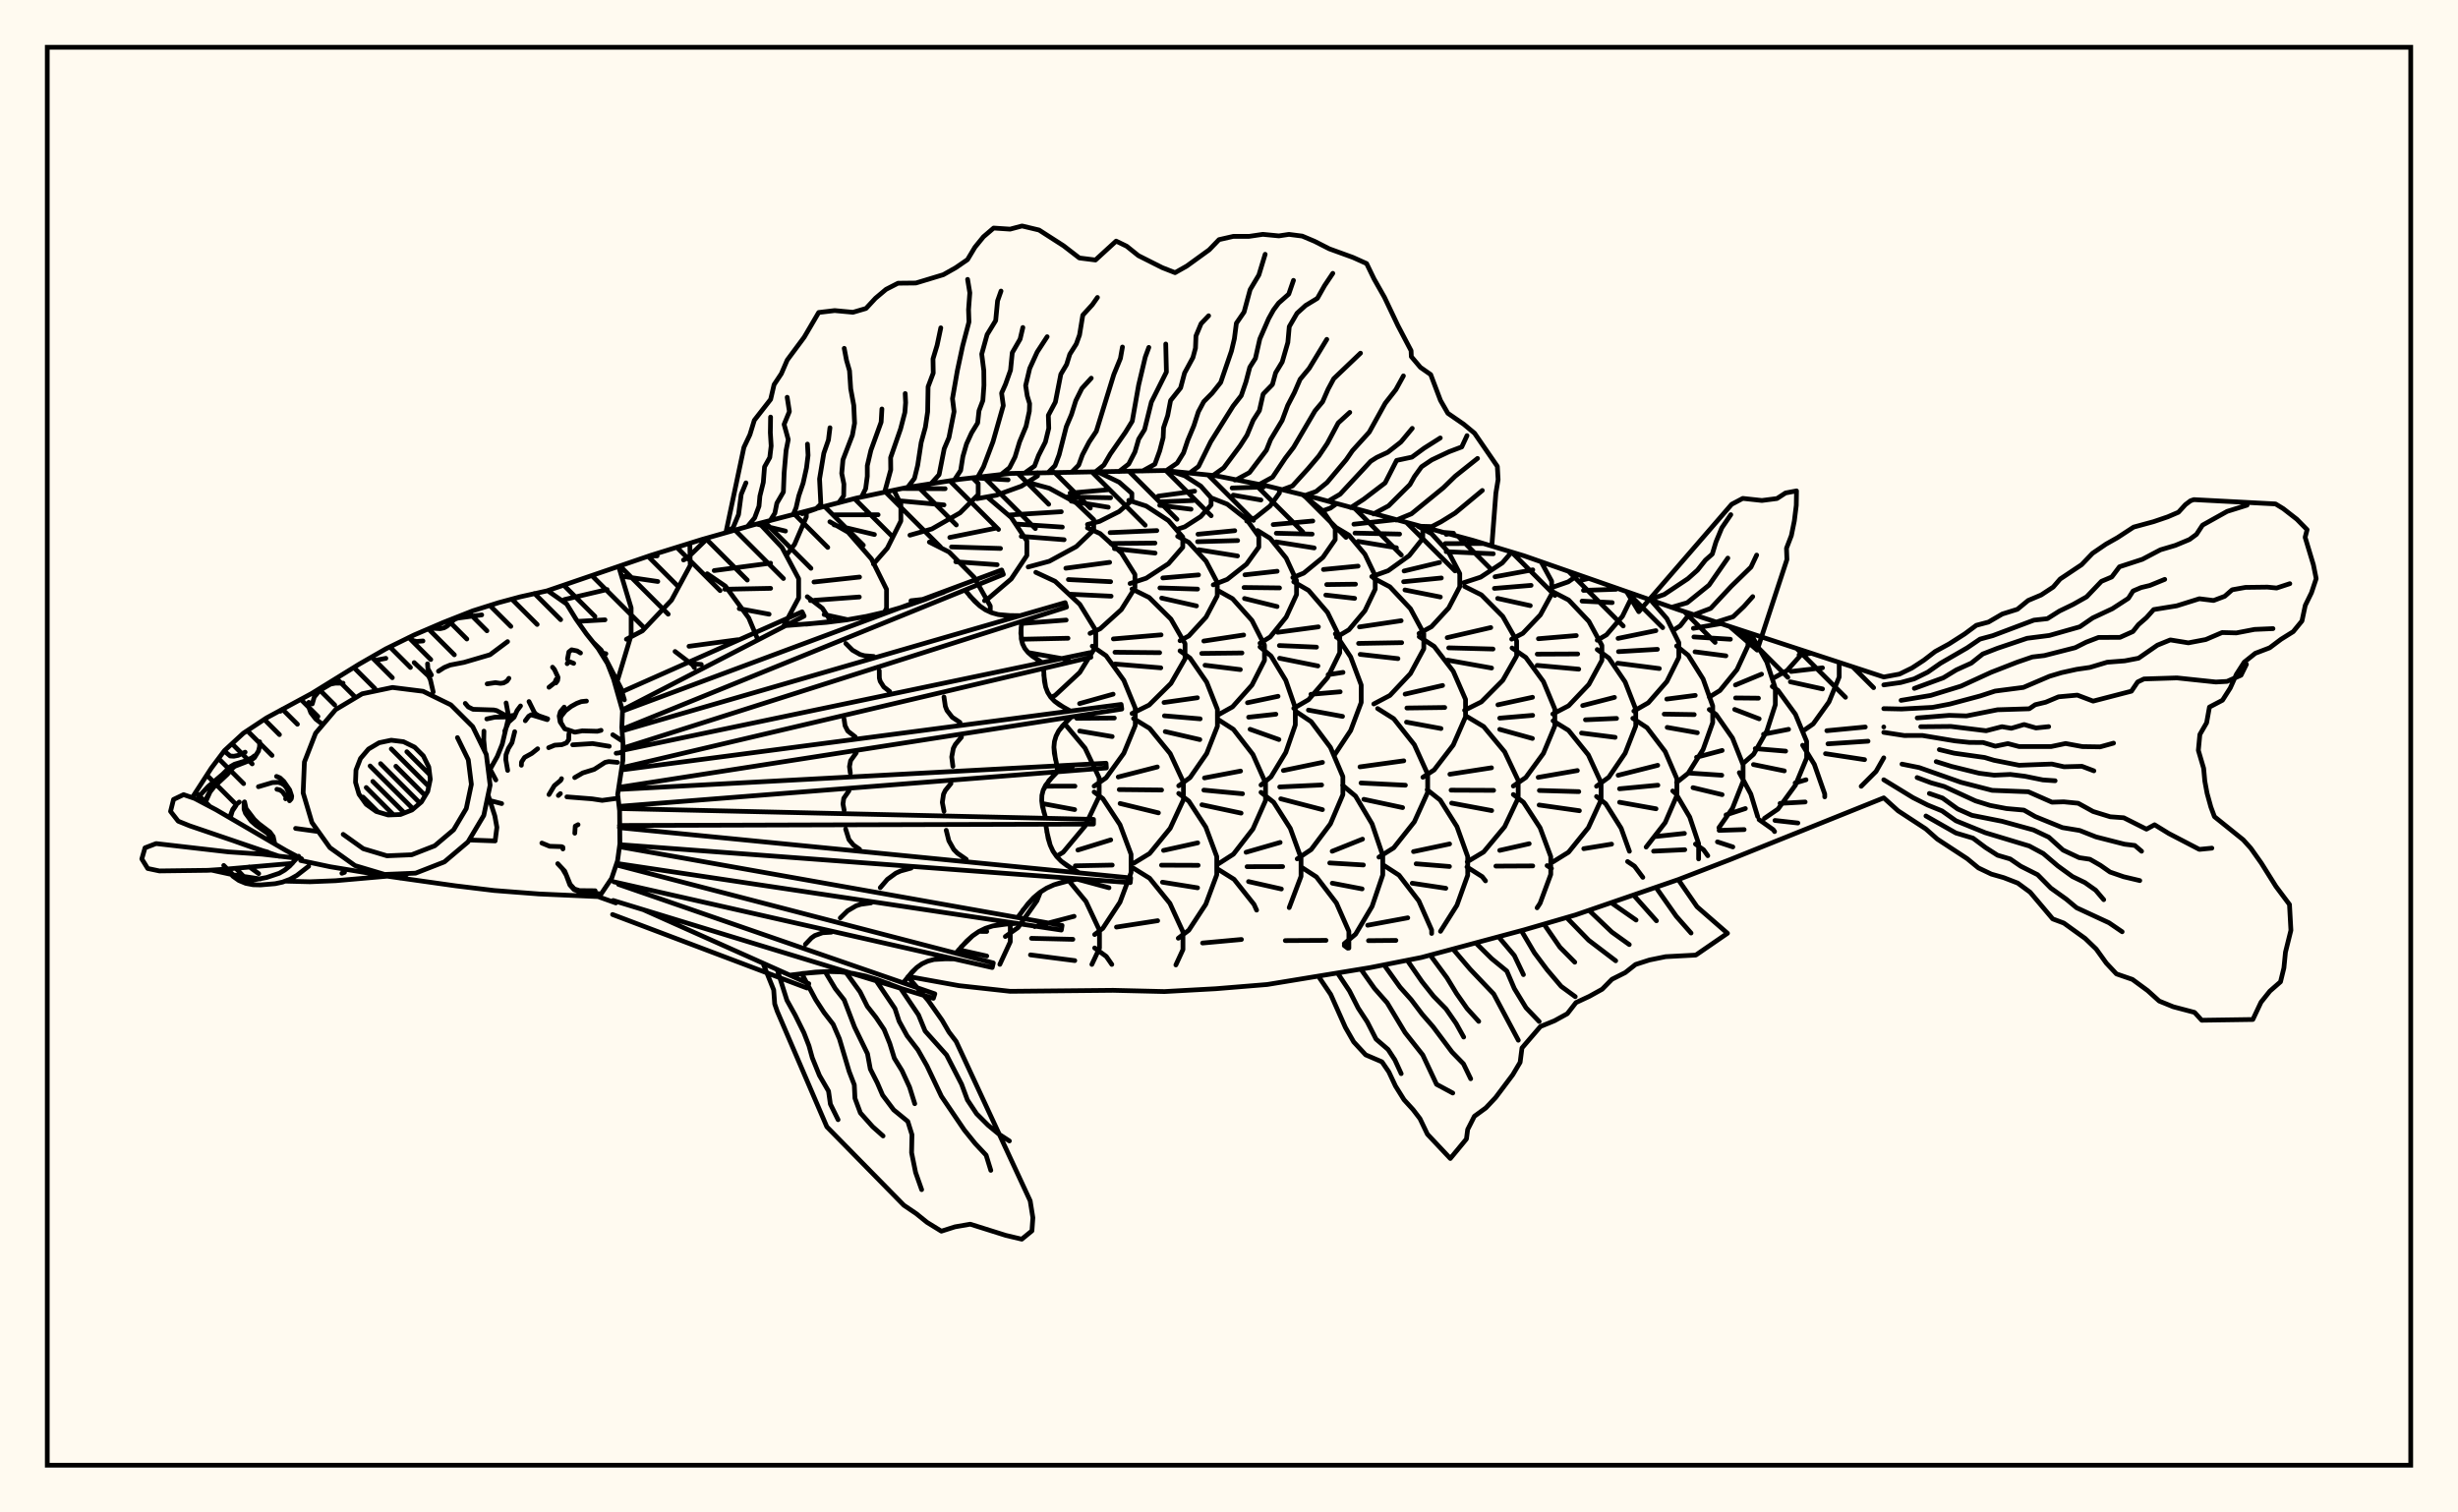 <svg xmlns="http://www.w3.org/2000/svg" width="520" height="320"><rect x="0" y="0" width="520" height="320" fill="floralwhite"/><rect x="10" y="10" width="500" height="300" stroke="black" stroke-width="1" fill="none"/><path stroke="black" stroke-width="1" fill="none" stroke-linecap="round" stroke-linejoin="round" d="
M 115.87 124.96 137.65 117.51 148.52 114.13 159.39 111.05 181.13 105.4 191.99 103.11 202.86 101.43 213.73 100.17 246.34 99.55 257.21 100.65 268.08 102.82 278.95 105.5 311.56 114.31 322.43 117.6 355.04 128.98 398.52 143.24 
M 398.52 168.81 365.91 181.91 355.04 186.1 333.3 193.58 322.43 196.74 300.69 202.58 289.82 204.73 268.08 208.3 257.21 209.19 246.34 209.79 235.47 209.53 213.73 209.74 202.86 208.54 192.14 206.6 
M 130.28 191.04 126.79 189.8 
M 132.09 148.07 131.35 145.58 127.17 137.53 125.52 135.93 
M 130.32 144.46 130.71 143.72 133.52 134.39 133.52 128.61 130.88 119.85 
M 119.4 126.85 128.44 124.73 
M 122.19 131.47 127.99 131.14 
M 127.09 138.09 128.18 138.31 
M 132.52 135.25 135.91 133.47 142.06 126.98 146.02 119.64 145.94 114.93 
M 137.34 117.62 139.02 117.61 
M 131.67 121.93 139.16 123.03 
M 146.9 141.25 146.53 140.68 142.81 137.84 
M 144.6 118.48 145.36 118.11 149.83 113.76 
M 160.23 135.12 158.41 130.76 153.47 124.02 149.61 121.39 
M 145.76 136.74 156.09 135.35 
M 146.19 140.43 148.36 140.58 
M 165.72 132.59 168.96 126.52 168.96 122.43 165.44 115.83 160.66 110.73 
M 151.09 120.72 163.02 119.15 
M 153.34 124.67 163.03 124.48 
M 156.39 128.77 162.71 129.95 
M 166.39 117.44 168.09 115.18 170.58 109.39 170.58 108.21 
M 160.17 110.91 166.17 112.36 
M 175.84 131.55 173.98 128.7 170.78 126.25 
M 169.69 108.69 172.62 107.66 
M 187.13 129.53 187.55 128.66 187.55 124.69 184.37 118.27 179.42 112.6 175.56 110.39 
M 172.2 123.14 181.84 122.09 
M 171.45 127.07 171.92 127.03 
M 172.35 127 181.79 126.31 
M 174.35 130.02 179.31 131.11 
M 184.78 119.34 187.71 115.99 190.58 110.24 190.58 106.68 189.1 103.72 
M 176.22 108.93 185.77 108.91 
M 176.45 111.05 176.84 111.15 
M 177.71 111.35 184.99 113.09 
M 190.48 128.57 190.46 128.56 
M 192.5 113.23 197.15 111.91 203.1 108.51 206.94 104.66 206.94 102.28 205.76 101.1 
M 190.84 103.35 199.95 103.4 
M 189.55 105.89 199.71 106.83 
M 209.5 129.51 209.5 128.22 206.08 122.14 200.76 116.78 196.61 114.69 
M 192.72 127.1 195.91 126.74 
M 206.68 105.51 210.81 104.77 216.09 102.86 219.5 100.69 219.5 100.02 
M 205.8 101.09 213.27 101.52 
M 208.28 127.09 208.8 126.87 213.93 122.49 217.24 117.53 217.24 114.45 213.93 109.49 208.92 105.21 
M 200.93 113.71 210.75 111.73 
M 201.3 115.72 211.66 116.04 
M 202.2 118.86 210.95 119.48 
M 217.5 193.23 219.37 190.58 220.11 188.74 
M 217.52 119.96 221.98 118.75 227.7 115.64 231.38 112.12 231.38 109.94 227.7 106.41 221.98 103.3 217.61 102.11 
M 213.52 108.96 224.52 108.27 
M 215.03 110.88 224.74 111.52 
M 216.05 113.48 225.12 114.19 
M 222.33 147.54 223.21 147.13 228.43 142.27 231.81 136.77 231.81 133.36 228.43 127.85 223.21 122.99 219.13 121.09 
M 216.1 131.91 225.55 131.19 
M 216.07 135.25 225.94 135.04 
M 217.52 138.07 226.01 139.58 
M 223.51 181.17 224.91 180.33 229.55 174.77 232.54 168.48 232.54 164.58 229.55 158.29 225.22 153.11 
M 223.65 162.73 226.88 162.18 
M 221.11 166.34 227.41 166.33 
M 220.45 170 227.35 171.29 
M 230.84 193.08 229.74 190.73 226.11 186.34 
M 230.06 110.96 232.6 110.32 236.76 108.23 239.45 105.86 239.45 104.39 236.76 102.02 232.22 99.83 
M 226.39 104.32 234.5 103.61 
M 225.74 105.15 234.95 105.32 
M 226.63 106.03 234.46 107.32 
M 230.6 134.01 232.75 133.03 237.22 128.98 240.1 124.39 240.1 121.55 237.22 116.96 232.75 112.9 230.06 111.68 
M 225.48 120.22 234.75 118.98 
M 226.02 122.62 234.96 123.07 
M 226.3 125.72 235.06 126.14 
M 231.47 166.32 234 164.57 237.75 159.37 240.17 153.48 240.17 149.83 237.75 143.94 234 138.74 231.07 136.71 
M 228.39 148.86 235.49 146.87 
M 227.79 151.98 235.74 151.92 
M 228.41 154.67 235.29 155.84 
M 235.5 193.07 236.94 190.88 239.28 184.63 239.28 180.75 236.94 174.49 233.31 168.97 231.47 167.57 
M 228.03 179.85 234.98 177.7 
M 227.48 183.19 235.3 183.03 
M 227.84 186 234.61 187.83 
M 239.07 123.46 242.48 122.34 247.19 119.27 250.22 115.78 250.22 113.62 247.19 110.14 242.48 107.06 238.8 105.86 
M 234.85 112.69 244.73 112.26 
M 234.99 114.99 244.34 114.9 
M 235.76 116.08 244.37 117.02 
M 239.49 150.96 243.1 149.17 247.72 144.59 250.7 139.39 250.7 136.18 247.72 130.99 243.1 126.41 239.49 124.62 
M 235.54 135.18 245.63 134.32 
M 235.87 138 245.33 138.09 
M 235.89 140.49 245.57 141.3 
M 239.81 182.66 243.21 180.58 247.56 175.25 250.36 169.21 250.36 165.48 247.56 159.44 243.21 154.11 239.81 152.03 
M 236.57 164.39 244.84 162.27 
M 236.78 167.06 245.74 167.15 
M 236.96 170 245.07 171.98 
M 248.44 193.19 247.5 191.13 243.2 185.81 239.85 183.73 
M 249.13 111.95 250.63 111.47 254.02 109.29 256.21 106.83 256.21 105.3 254.02 102.84 250.63 100.66 247.98 99.81 
M 245.03 104.97 252.73 103.92 
M 245.3 106.18 252.43 105.9 
M 245.34 106.91 251.97 107.74 
M 249.64 135.56 251.49 134.55 255.15 130.56 257.52 126.05 257.52 123.25 255.15 118.74 251.49 114.75 249.13 113.47 
M 246 122.28 253.55 121.64 
M 245.38 124.39 253.35 124.64 
M 245.76 126.54 253.12 128.2 
M 249.36 166.26 251.76 164.52 255.28 159.43 257.55 153.66 257.55 150.09 255.28 144.33 251.76 139.24 249.64 137.7 
M 246.25 148.63 253.31 147.63 
M 246.34 151.45 253.9 152.09 
M 246.51 154.79 253.83 156.48 
M 253.98 193.01 255.09 191.32 257.41 185.09 257.41 181.23 255.09 175 251.49 169.49 249.36 167.87 
M 246.15 179.93 253.38 178.33 
M 245.72 183.05 253.47 183.08 
M 245.92 186.65 253.35 187.84 
M 256.67 123.74 259.63 122.58 263.7 119.37 266.31 115.74 266.31 113.5 263.7 109.87 259.63 106.67 256.46 105.42 
M 253.44 113.03 261.22 112.28 
M 253.36 114.61 261.83 114.37 
M 253.58 116.31 261.8 117.63 
M 257.54 151.34 260.75 149.55 264.86 144.94 267.51 139.72 267.51 136.49 264.86 131.27 260.75 126.67 257.54 124.87 
M 254.67 135.63 263.1 134.35 
M 254.23 138.25 262.74 138.15 
M 254.93 140.75 262.4 141.67 
M 257.71 182.8 260.94 180.72 265.06 175.4 267.73 169.38 267.73 165.65 265.06 159.63 260.94 154.32 257.71 152.24 
M 254.81 164.59 262.45 163.14 
M 254.68 167.17 262.86 167.94 
M 254.27 170.27 262.56 172.04 
M 265.84 192.56 265.29 191.35 261.07 186.04 257.77 183.97 
M 263.75 110.25 265.6 109.52 268.68 107.07 270.67 104.3 270.67 103.46 
M 261.23 101.57 261.68 101.54 
M 260.66 103.25 267.31 103.04 
M 260.9 104.76 266.76 105.79 
M 266.56 136.09 268.7 134.77 272.1 130.56 274.29 125.8 274.29 122.85 272.1 118.09 268.7 113.89 266.05 112.25 
M 263.37 121.62 270.19 120.86 
M 263.18 124.3 270.69 124.39 
M 263.28 126.63 270.17 128.33 
M 266.77 166.09 268.89 164.35 272.01 159.2 274.03 153.37 274.03 149.76 272.01 143.94 268.89 138.79 266.56 136.87 
M 263.91 148.68 270.38 147.32 
M 264.15 151.74 269.92 151.11 
M 264.46 154.3 270.56 156.47 
M 272.74 192.03 275.24 185.41 275.24 181.53 272.97 175.27 269.45 169.74 266.77 167.64 
M 263.61 180.32 270.82 178.24 
M 263.82 183.37 271.35 183.35 
M 264.13 186.52 271.08 188.09 
M 273.5 122.2 275.81 121.26 279.86 117.94 282.47 114.17 282.47 111.85 279.86 108.08 275.59 104.67 
M 269.35 110.99 277.73 110.23 
M 270.01 112.82 277.59 113.01 
M 269.97 114.65 278.02 115.93 
M 273.7 149.86 276.83 148.04 280.84 143.38 283.43 138.11 283.43 134.85 280.84 129.57 276.83 124.91 273.7 123.1 
M 270.3 133.78 278.91 132.63 
M 270.66 136.58 278.51 136.92 
M 270.7 139.27 278.81 140.9 
M 274.43 181.72 277.38 179.75 281.46 174.3 284.09 168.13 284.09 164.31 281.46 158.13 277.38 152.68 274.19 150.55 
M 271.5 163.02 279.78 161.3 
M 270.73 166.5 279.6 166.08 
M 270.95 169.01 279.77 171.3 
M 282.72 191.05 278.49 185.53 275.24 183.42 
M 279.54 108.18 281.45 107.5 282.76 106.56 
M 282.73 134.82 285.37 133.25 288.75 129.22 290.93 124.65 290.93 121.82 288.75 117.26 285.37 113.22 282.73 111.65 
M 279.98 120.49 287.31 119.78 
M 280.67 123.68 286.76 123.6 
M 280.48 125.9 286.58 126.6 
M 282.28 159.79 285.74 154.56 287.97 148.62 287.97 144.94 285.74 139 282.5 134.1 
M 280.97 142.75 284.12 142.26 
M 277.33 146.9 283.52 146.37 
M 276.8 150.24 284.02 151.57 
M 290.81 190.18 292.53 185.11 292.53 180.99 290.27 174.32 286.77 168.44 284.03 166.14 
M 281.83 180.11 288.25 177.54 
M 281.31 182.58 288.43 183.01 
M 281.85 186.86 288.16 188.07 
M 290.2 121.99 293.67 120.75 298.12 117.56 300.99 113.94 300.99 111.7 300.83 111.51 
M 286.42 110.91 295.1 109.96 
M 286.65 112.79 296.09 113 
M 287.32 114.55 295.42 115.89 
M 290.63 148.94 294.04 147.14 298.39 142.51 301.21 137.27 301.21 134.03 298.39 128.79 294.04 124.16 290.63 122.35 
M 287.6 132.64 296.42 131.33 
M 287.41 136.13 296.53 135.97 
M 287.75 138.45 295.74 139.35 
M 291.72 181.35 294.85 179.38 299.21 173.88 302.03 167.65 302.03 163.79 299.21 157.56 294.85 152.06 291.44 149.91 
M 287.71 162.25 296.98 160.97 
M 287.93 165.66 297.32 166.13 
M 288.53 169.12 296.73 170.87 
M 299.02 189.13 295.97 185.17 292.7 183.05 
M 300.2 134.03 302.84 132.59 306.48 128.63 308.82 124.14 308.82 121.36 306.48 116.87 302.84 112.91 299.99 111.36 
M 297.04 120.81 304.55 119.01 
M 296.94 123.08 304.92 122.29 
M 297.22 124.82 304.71 126.31 
M 301.02 164.45 303.4 162.9 307.44 157.63 310.04 151.67 310.04 147.98 307.44 142.02 303.4 136.76 300.24 134.7 
M 297.26 146.86 305.19 145.03 
M 297.63 149.8 305.64 149.69 
M 297.55 152.79 304.85 154.14 
M 309.77 187.21 310.5 185.18 310.5 181.24 308.22 174.89 304.68 169.28 301.92 167.09 
M 299.03 180.18 306.67 178.56 
M 299.59 182.76 306.64 183.33 
M 298.76 186.87 305.87 187.94 
M 309.66 123.28 313.24 122.11 317.83 119.09 319.8 116.81 
M 305.94 113.06 306.45 112.98 
M 305.75 115.01 313.8 114.99 
M 305.95 116.72 315.91 117.17 
M 309.84 150.28 313.39 148.5 317.92 143.94 320.85 138.78 320.85 135.58 317.92 130.42 313.39 125.86 309.84 124.08 
M 306.16 134.91 315.38 132.78 
M 306.48 137.07 315.85 137.32 
M 306.23 139.67 315.55 141.34 
M 310.4 182.34 313.87 180.26 318.32 174.91 321.18 168.86 321.18 165.12 318.32 159.07 313.87 153.72 310.4 151.64 
M 306.73 163.81 315.53 162.45 
M 306.98 167.18 315.98 167.22 
M 307.1 169.92 315.57 171.5 
M 314.26 186.37 313.57 185.48 310.34 183.43 
M 319.8 135.23 322.16 134 325.87 130.1 328.26 125.7 328.26 122.97 326.03 118.86 
M 316.28 122.03 324.27 120.56 
M 316.15 124.49 323.91 123.85 
M 316.83 126.61 323.74 128.14 
M 320.15 166.31 322.79 164.5 326.52 159.39 328.93 153.59 328.93 150.01 326.52 144.21 322.79 139.1 319.88 137.1 
M 316.89 149.12 324.21 147.53 
M 317.27 151.94 324.24 151.35 
M 317.27 154.32 324.19 156.24 
M 328.07 183.77 328.07 181.23 325.81 175.14 322.31 169.76 320.15 168.1 
M 317.27 179.92 323.51 178.51 
M 316.46 183.25 324.26 183.21 
M 328.42 124.27 331.77 123.1 333.88 121.62 
M 328.5 151.07 331.85 149.32 336.13 144.81 338.89 139.71 338.89 136.56 336.13 131.46 331.85 126.95 328.5 125.2 
M 325.46 135.14 333.47 134.47 
M 325.21 138.4 333.77 138.36 
M 325.2 140.78 333.99 141.58 
M 328.56 182.34 331.83 180.31 336.02 175.12 338.72 169.24 338.72 165.6 336.02 159.72 331.83 154.53 328.56 152.51 
M 325.41 164.47 333.7 163.03 
M 325.66 167.25 334 167.49 
M 325.61 170.32 334.13 171.53 
M 328.22 183.74 327.29 183.14 
M 337.9 135.46 339.86 134.32 343.23 130.4 345.41 125.95 345.41 125.7 
M 334.47 122.79 336.05 122.39 
M 334.99 124.91 341.87 124.68 
M 334.69 127.18 341.07 127.5 
M 337.75 166.35 340.35 164.44 343.81 159.36 346.05 153.61 346.05 150.05 343.81 144.3 340.35 139.22 337.9 137.43 
M 334.82 149.28 341.55 147.55 
M 335.41 152.29 341.99 152 
M 334.58 155.1 341.69 156 
M 344.71 180.11 342.96 175.24 339.69 170.05 337.75 168.52 
M 335.05 179.56 340.94 178.6 
M 345.65 150.45 348.71 148.69 352.63 144.2 355.16 139.11 355.16 135.96 352.63 130.87 349.27 127.02 
M 342.31 135.07 350.31 133.43 
M 342.4 137.87 350.63 137.38 
M 342.24 140.32 351.04 141.45 
M 348.25 179.22 352.28 174.04 354.75 168.31 354.75 164.76 352.28 159.02 348.43 153.96 345.43 151.98 
M 342.32 164.03 350.7 161.92 
M 342.62 166.89 350.73 166.13 
M 342.63 169.74 350.34 171.12 
M 354.25 133.18 355.46 132.41 357.5 129.79 
M 354.69 165.56 357.15 163.6 360.3 158.57 362.33 152.88 362.33 149.36 360.3 143.66 357.15 138.64 354.69 136.67 
M 352.61 147.91 358.64 147.13 
M 352.07 151.09 358.42 151.19 
M 352.7 153.9 359.08 155.03 
M 358.69 176.52 357.47 172.88 354.54 167.92 353.87 167.35 
M 350.3 176.98 356.35 176.33 
M 361.6 147.49 363.86 146.1 367.47 141.67 369.79 136.65 369.79 133.84 
M 358.24 132.94 364.08 131.94 
M 358.35 134.76 366.07 135.25 
M 358.59 137.91 365.12 138.76 
M 363.64 175.13 366.52 171 368.76 165.33 368.76 161.82 366.52 156.16 363.03 151.15 361.6 150.12 
M 358.91 160.22 364.33 158.78 
M 357.21 163.55 364.25 164.02 
M 358.16 166.65 364.32 168.13 
M 368.8 161.5 370.98 159.58 373.78 154.66 375.58 149.09 375.58 145.64 373.78 140.08 370.98 135.16 369.29 133.67 
M 367.14 144.93 372.66 142.64 
M 367.17 147.67 372.01 147.72 
M 366.98 150.1 372.16 152.09 
M 371.84 172.76 370.39 168 367.96 163.47 
M 365.15 172.41 369.24 171.07 
M 375.05 143.54 378.05 141.87 381.72 137.77 
M 375.35 171.72 376.14 171.18 379.83 166.12 382.2 160.4 382.2 156.85 379.83 151.13 376.14 146.07 374.93 145.24 
M 373.08 155.35 378.38 154.31 
M 371.33 158.39 377.76 158.92 
M 370.95 161.76 377.48 163.1 
M 381.35 154.72 383.59 153.16 386.93 148.51 389.09 143.24 389.09 140.17 
M 380.6 138.55 383.14 138.23 
M 378.9 142.07 385.55 141.3 
M 378.76 144.26 385.56 145.76 
M 386.03 168.6 386.03 167.99 383.83 161.72 381.35 157.67 
M 379.77 165.66 382.07 164.98 
M 376.58 169.98 381.89 169.68 
M 392.13 141.17 392.14 141.16 
M 393.74 166.36 396.88 163.22 398.52 160.34 
M 398.52 153.81 398.52 153.81 
M 386.47 154.6 394.61 153.82 
M 386.71 157.38 395.19 156.82 
M 386.19 159.46 394.46 160.72 
M 170.58 108.21 170.58 108.21 
M 190.84 103.35 190.84 103.35 
M 211.52 204.04 213.73 199.26 213.73 195.43 
M 207.15 197.06 208.75 197.08 
M 202.83 200.94 208.75 202.27 
M 212.68 198.15 215.36 196.26 217.5 193.23 
M 230.99 204.05 232.6 200.61 232.6 196.83 230.84 193.08 
M 218.9 196.05 227.23 193.87 
M 218.22 198.53 226.97 198.74 
M 218 202.03 227.38 203.24 
M 231.58 197.73 233.31 196.41 235.5 193.07 
M 235.21 204.05 234.04 202.36 231.58 200.57 
M 248.76 204.16 250.26 200.9 250.26 197.16 248.44 193.19 
M 236.19 196.15 244.91 194.8 
M 249.27 198.51 251.49 196.82 253.98 193.01 
M 254.41 199.52 262.63 198.77 
M 285.36 200.59 285.36 197.05 282.72 191.05 
M 271.91 199.01 280.52 198.96 
M 284.39 199.65 286.77 197.66 290.27 191.77 290.81 190.18 
M 285.14 200.62 284.39 200.07 
M 302.87 197.5 302.87 196.76 300.16 190.61 299.02 189.13 
M 289.34 195.76 297.82 194.19 
M 289.51 199.02 295.31 198.97 
M 304.74 197.05 308.22 191.53 309.77 187.21 
M 306.45 112.98 306.45 112.98 
M 325.18 192.07 325.81 191.11 328.07 185.01 328.07 183.77 
M 347.55 185.63 345.79 183.27 344.32 182.28 
M 357.5 129.79 357.5 129.79 
M 359.35 181.73 359.35 178.5 358.69 176.52 
M 349.82 180.09 356.42 179.78 
M 364.08 131.94 364.08 131.94 
M 361.29 181.05 360.39 179.79 358.68 178.58 
M 369.29 133.67 369.29 133.67 
M 363.69 175.69 368.98 175.52 
M 363.33 178.12 366.59 179.19 
M 381.72 137.77 381.72 137.77 
M 373.27 173.15 375.35 171.72 
M 375.42 175.94 375.14 175.54 372.14 173.41 
M 389.09 140.17 389.09 140.17 
M 383.14 138.23 383.14 138.23 
M 375.5 173.59 380.35 174.13 
M 392.14 141.16 392.14 141.16 
M 148.52 114.13 148.52 114.13 
M 153.56 112.7 157.38 94.65 158.65 91.96 159.58 88.92 163.03 84.5 163.76 81.38 165.3 79.06 166.54 76.18 170.14 71.33 173.2 66.11 176.58 65.71 180.45 66.07 183.21 65.26 185.21 63.1 187.45 61.22 189.98 59.92 193.76 59.88 199.57 58.12 202.19 56.64 204.68 54.93 206.25 52.31 208.05 50.1 210.21 48.25 213.69 48.48 216.22 47.81 219.82 48.67 225 52 228.34 54.58 231.75 55.01 236.12 51.01 238.35 52.09 240.84 54.09 245.88 56.63 248.59 57.69 251.07 56.29 255.82 52.85 257.89 50.7 260.92 50.01 264.25 50.01 267.16 49.58 270.55 49.91 272.68 49.59 275.49 49.95 278.12 51.06 281.21 52.64 286.22 54.46 289.11 55.76 290.69 59.02 292.89 62.9 295.73 68.88 298.52 74.19 298.57 75.45 300.49 77.72 302.67 79.25 304.74 84.72 306.3 87.44 309.65 89.75 311.94 91.65 316.77 98.67 316.93 101.47 316.46 104.32 315.6 115.54 
M 311.56 114.32 311.56 114.31 
M 153.32 112.77 155.08 111.66 156.24 108.87 156.81 104.59 157.81 102.16 
M 158.12 111.41 159.65 109.57 160.57 107.09 160.76 104.96 161.48 102.06 161.74 98.78 162.85 96.79 163.14 94.35 162.97 91.55 163.02 88.24 
M 162.94 110.15 163.92 108.59 164.35 106.46 165.73 104.09 165.89 99.99 166.3 95.3 166.76 93 165.88 89.79 167 87.06 166.53 84.05 
M 167.78 108.92 168.41 107.44 168.99 104.9 169.9 102.23 170.62 98.98 170.95 96.33 170.82 93.96 
M 172.61 107.67 173.65 106.66 173.38 101.33 174.28 95.9 175.26 93.08 175.58 90.5 
M 177.43 106.38 178.48 104.91 178.53 102.42 178.07 100.16 178.33 97.28 180.33 92.07 180.79 89.54 180.62 85.77 179.97 82.27 179.72 78.44 179.08 76.22 178.6 73.7 
M 182.26 105.16 183.13 103.41 183.48 100.76 183.48 98.53 184.24 95.29 186.41 89.3 186.57 86.53 
M 187.15 104.13 188.44 99.4 188.41 96.83 190.52 90.75 191.43 87.26 191.59 85.2 191.5 83.26 
M 192.03 103.1 193.46 101.21 194.14 98.45 194.88 93.62 195.77 90.38 196.25 87.11 196.34 81.83 197.43 78.93 197.38 75.93 198.25 73.05 199.03 69.36 
M 196.96 102.34 198.67 100.43 199.75 94.95 200.75 92.6 201.84 87.08 201.5 84.34 202.53 78.43 203.65 73.19 204.99 68.11 204.9 65.52 205.17 61.95 204.7 59.11 
M 201.89 101.58 203.23 99.54 203.7 96.59 204.47 93.93 205.54 91.59 206.83 89.48 207.11 86.91 207.93 84.74 208.16 81.52 208.13 78.42 207.69 74.91 208.83 70.79 210.64 67.83 211.04 63.65 211.77 61.58 
M 206.84 100.97 208.06 98.78 210.07 93.46 212.25 85.81 211.89 83.17 212.71 81.33 213.78 78.32 214.15 74.62 215.81 71.74 216.39 69.29 
M 211.79 100.39 213.57 98.96 214.73 96.69 215.7 93.48 217.07 90.19 217.76 87.01 217.82 85.4 217.32 83.77 216.98 81.58 217.84 77.95 219.42 74.48 221.53 71.24 
M 216.77 100.09 218.87 98.59 219.71 96.37 221.16 93.51 221.87 90.61 221.78 87.87 223.27 85.07 224.42 79.19 225.65 77.11 226.32 74.95 227.69 72.78 228.38 70.87 229.07 66.68 231.08 64.48 232.17 62.93 
M 221.76 99.97 223.2 98.52 224.07 96.2 225.58 90.28 226.67 87.71 227.59 84.77 228.88 82.18 230.86 80.01 
M 226.75 99.88 228.2 98.41 228.99 96.24 230.41 93.52 231.93 91.25 235.63 79.25 237.03 75.83 237.46 73.42 
M 231.74 99.83 233.53 98.4 234.89 96.06 238.07 91.49 239.53 89.12 240.88 81.48 242.29 75.54 243.04 73.5 
M 236.73 99.77 238.78 98.18 240.1 95.63 240.89 92.91 242.14 90.89 243.58 85.07 246.76 78.71 246.62 72.78 
M 241.71 99.66 244.32 98.21 245.35 95.37 246.07 92.6 246.16 90.49 247.03 87.92 247.64 84.74 249.76 82.07 250.6 78.92 252.37 75.65 252.91 73.65 253.01 71.08 254.1 68.47 255.69 66.81 
M 246.7 99.59 249.04 97.98 250.38 95.82 251.27 93.17 252.57 90.06 253.52 87.12 254.67 84.97 256.43 83.19 258.24 80.92 260.52 74.27 261.14 71.65 261.56 68.39 263.19 66.02 264.47 61.28 266.32 58.18 267.65 53.8 
M 251.67 100.09 253.55 98.7 256.13 93.47 260.87 85.91 262.59 83.71 263.59 80.79 264.4 77.7 265.59 75.82 266.52 71.71 268.39 67.42 269.4 65.6 270.49 64.13 272.64 62.23 273.64 59.32 
M 256.63 100.59 258.89 98.98 262.34 94.35 263.81 92.07 265.12 88.91 266.43 86.87 267.22 83.38 269.19 81.35 269.87 78.87 271.26 76.58 272.45 72.46 272.75 69.11 274.39 66.28 276.21 64.63 278.7 63.12 280.21 60.44 281.96 57.83 
M 261.53 101.51 264.34 99.98 267.91 95.26 268.8 93.02 271.24 88.96 272.42 85.78 273.83 83.07 275.04 80.26 276.97 77.93 280.69 71.8 
M 266.42 102.49 269.22 100.96 271.91 96.94 273.66 94.65 278.2 86.92 279.8 85.01 280.96 82.35 282.16 80.12 287.82 74.72 
M 271.28 103.61 273.42 102.82 276.73 99.17 279 96.49 280.8 93.81 283.11 89.48 285.55 87.25 
M 276.13 104.81 278.42 103.99 280.74 102.1 284.8 97.26 286.11 95.36 289.67 91.43 293.05 85.32 295.3 82.44 296.9 79.53 
M 280.96 106.06 283.51 104.56 289.98 97.59 291.27 96.77 293.58 95.7 296.36 93.52 298.77 90.63 
M 285.76 107.4 288.48 105.64 293.03 102.17 295.46 97.41 298.7 96.72 301.27 94.83 304.7 92.66 
M 290.57 108.74 293.75 107.03 298.28 102.52 299.23 100.83 300.73 98.76 302.9 97.3 306.52 95.59 309.24 94.56 310.35 92.17 
M 295.38 110.04 298.6 108.71 305.37 103.18 307.86 100.75 312.58 96.99 
M 300.2 111.34 302.91 111.41 304.85 110.4 307.84 108.55 313.59 103.77 
M 305.03 112.61 307.5 112.82 
M 130.74 146.74 169.69 129.45 170.12 130.35 131.66 150.22 
M 131.69 150.45 211.91 120.6 212.27 121.53 131.58 154.31 
M 131.6 154.64 225.34 127.5 225.63 128.45 131.79 158.29 
M 131.79 158.73 230.56 138.09 230.78 139.06 131.54 162.43 
M 131.47 162.9 237.18 149.04 237.32 150.02 130.9 166.59 
M 130.83 167.03 233.99 161.48 234.06 162.48 130.97 170.61 
M 131.03 171.07 231.34 173.36 231.33 174.36 131.04 174.65 
M 131.03 175.11 239.2 185.75 239.11 186.75 131.12 178.71 
M 131.06 179.15 224.69 195.8 224.53 196.78 130.45 182.68 
M 130.7 183.08 210.14 203.74 209.91 204.71 129.85 186.57 
M 130.83 187.11 197.77 210.27 197.46 211.22 129.72 190.52 
M 136.17 192.5 171.11 208.12 170.72 209.04 129.59 193.49 
M 166.22 132.36 174.83 131.68 179.1 131.15 183.31 130.41 187.48 129.44 191.58 128.25 195.65 126.85 203.68 123.66 
M 204.14 124.84 206.18 127.2 207.29 128.21 208.48 129.03 209.77 129.63 211.17 130.02 212.65 130.22 215.78 130.26 
M 216.14 131.47 215.96 133.98 216.32 136.22 216.8 137.19 217.5 138.05 218.38 138.82 220.5 140.19 
M 220.77 141.42 220.95 144.11 221.21 145.35 221.64 146.48 222.27 147.48 223.1 148.36 224.11 149.12 226.46 150.44 
M 226.64 151.69 224.74 153.63 223.97 154.65 223.41 155.74 223.07 156.89 222.96 158.1 223.05 159.38 223.61 162.04 
M 223.69 163.3 221.9 165.17 220.69 167.19 220.42 168.28 220.38 169.43 220.54 170.63 221.23 173.13 
M 221.22 174.39 221.74 177.4 222.17 178.8 222.76 180.08 223.55 181.22 224.53 182.23 225.69 183.12 228.32 184.68 
M 228.21 185.93 224.65 186.67 222.98 187.2 221.41 187.91 219.98 188.82 218.66 189.93 217.47 191.22 215.28 194.12 
M 215.07 195.36 211.65 195.61 210.02 195.91 208.49 196.4 207.06 197.1 205.73 198.02 204.5 199.12 202.2 201.67 
M 201.9 202.89 198.95 202.85 197.56 203.01 196.26 203.36 195.05 203.92 193.95 204.7 192.94 205.67 191.07 207.95 
M 190.68 209.15 185.59 207.25 183.03 206.49 180.43 205.94 177.81 205.63 175.16 205.55 172.49 205.67 167.09 206.32 
M 170.53 132.06 179.1 131.15 183.31 130.41 187.48 129.44 191.58 128.25 199.67 125.3 
M 205.14 126.06 207.29 128.21 208.48 129.03 209.77 129.63 211.17 130.02 214.2 130.28 
M 178.94 136.15 180.33 137.55 181.95 138.47 182.86 138.73 184.83 138.89 
M 216.02 132.74 216.05 135.15 216.32 136.22 216.8 137.19 217.5 138.05 219.4 139.53 
M 186.01 141.89 186.03 143.45 186.21 144.15 186.97 145.34 188.21 146.3 
M 220.82 142.78 221.21 145.35 221.64 146.48 222.27 147.48 223.1 148.36 225.25 149.8 
M 199.7 147.47 199.99 149.44 200.32 150.3 201.44 151.74 203.09 152.85 
M 178.57 152.16 178.77 153.53 179.34 154.66 180.93 155.9 
M 225.65 152.64 223.97 154.65 223.41 155.74 223.07 156.89 222.96 158.1 223.29 160.7 
M 203.4 155.96 202.11 157.5 201.68 158.33 201.34 160.15 201.59 162.14 
M 181.14 159.28 179.95 160.93 179.71 162.19 179.89 163.58 
M 222.76 164.22 221.2 166.15 220.69 167.19 220.42 168.28 220.38 169.43 220.85 171.87 
M 201.18 165.77 199.98 167.25 199.6 168.05 199.35 169.77 199.71 171.64 
M 179.6 167.32 178.5 168.9 178.33 170.1 178.58 171.4 
M 221.45 175.92 222.17 178.8 222.76 180.08 223.55 181.22 224.53 182.23 226.97 183.93 
M 200.18 175.67 200.73 177.88 201.78 179.74 202.54 180.51 204.41 181.81 
M 178.9 175.42 179.6 177.64 180.55 178.79 181.85 179.69 
M 226.41 186.27 222.98 187.2 221.41 187.91 219.98 188.82 218.66 189.93 216.35 192.64 
M 192.76 183.67 190.53 184.28 189.52 184.74 187.73 186.05 186.22 187.81 
M 213.34 195.45 210.02 195.91 208.49 196.4 207.06 197.1 205.73 198.02 203.33 200.36 
M 184.27 191.03 182.11 191.33 181.11 191.65 179.32 192.7 177.76 194.22 
M 200.41 202.84 197.56 203.01 196.26 203.36 195.05 203.92 193.95 204.7 191.99 206.77 
M 175.86 197.23 174.01 197.35 172.38 197.94 171.67 198.44 170.39 199.79 
M 188.14 208.16 183.03 206.49 180.43 205.94 177.81 205.63 175.16 205.55 169.79 205.96 
M 192.08 206.67 196.35 211.67 199.3 215.85 200.76 218.36 202.28 220.35 217.94 254.07 218.51 257.64 218.31 260.42 216.16 262.18 212.79 261.38 205.26 259.01 202.03 259.57 199.15 260.49 196.1 258.61 193.84 256.78 191.21 255 174.92 238.4 164.42 213.95 163.89 212.41 163.68 209.45 161.55 204.14 
M 190.49 209.07 194.31 214.73 195.71 218.14 200.24 223.2 203.43 229.4 204.66 232.72 206.6 235.64 209.01 238.05 211.31 239.95 213.54 241.4 
M 184.88 207.03 185.35 207.48 189.33 213.38 190.21 216.07 191.9 219.15 194.19 222.13 196.1 225.5 199.16 231.95 204 239.08 206.34 241.98 208.62 244.41 209.61 247.62 
M 178.99 205.77 181.95 209.85 183.48 212.92 185.32 215.26 187.04 217.82 188.23 220.76 189.2 223.9 190.82 226.52 192.42 230.01 193.52 233.52 
M 174.56 205.58 176.71 209.17 178.59 211.56 180.78 217.3 183.52 222.94 184.12 226.19 185.59 229.09 186.72 231.71 189.06 234.82 192.05 237.27 192.93 240.08 192.85 243.89 193.7 248.07 194.98 251.7 
M 169.61 205.98 172.57 211.52 174.32 214.21 176.26 216.72 177.58 219.78 179.64 226.69 180.73 229.53 180.87 232.37 182.02 235.47 184.6 238.37 186.82 240.34 
M 164.47 205.29 166.47 211.62 168.22 214.77 170.07 218.51 171.14 221.27 171.84 223.8 173.35 227.53 175.28 230.86 175.67 233.6 177.3 236.9 
M 355.04 186.1 359.02 191.85 365.46 197.46 358.76 202.07 352.38 202.41 348.95 203.11 346.01 204.06 343.83 205.78 341.02 207.19 338.94 209.3 336.26 210.79 333.41 212.12 331.57 214.48 328.86 215.97 325.88 217.19 321.98 221.73 321.59 224.76 320.03 227.39 316.4 232.22 314.35 234.4 311.91 236.18 310.49 238.98 310.23 240.98 306.82 245.11 301.97 239.96 300.4 236.68 298.94 234.77 297.03 232.68 295.22 229.78 293.81 226.78 292.36 224.66 288.91 223.18 286.38 220.44 284.62 217.37 281.52 210.4 278.95 206.61 
M 350.33 187.76 354.63 193.87 357.75 197.41 
M 345.63 189.43 350.43 194.82 
M 340.91 191.03 346.12 194.66 
M 336.18 192.62 341 197.21 344.68 199.85 
M 331.42 194.13 336.09 198.93 341.81 203.28 
M 326.63 195.52 330 200.4 333.15 203.58 
M 321.84 196.9 324.6 201.58 327.29 205.17 330.27 208.69 333.25 210.87 
M 317.02 198.2 320.36 202.16 322.29 206.21 
M 312.2 199.5 315.56 202.82 318.78 205.46 320.37 209.17 322.84 213.22 325.62 216.13 
M 307.38 200.79 311.02 205.07 316 210.3 321.21 220.09 
M 302.57 202.08 306.11 206.88 308.14 210.21 310.37 213.39 312.83 216.1 
M 297.7 203.17 300.85 207.72 303.28 210.78 305.91 213.46 308.05 216.54 309.65 219.42 
M 292.8 204.14 296.19 208.87 298.53 211.49 300.88 214.6 303.15 217.21 307.18 222.59 309.6 225.08 311.13 228.24 
M 287.9 205.06 290.78 209.13 293.46 212.17 297.24 218.46 300.99 223.2 303.91 229.42 307.34 231.26 
M 282.99 205.91 285.49 209.66 287.34 213.3 289.25 216.21 291.11 219.85 293.65 222.04 295.1 224.26 296.43 227.16 
M 398.52 143.24 401.85 142.62 404.51 141.32 407.01 139.68 409.39 137.85 412.32 136.25 415.65 134.12 418.1 132.3 420.66 131.62 423.6 129.91 426.79 128.91 429.07 127.04 431.82 125.88 434.37 124.2 435.83 122.51 440.38 119.47 442.68 117.07 445.54 115.12 447.95 113.76 451.38 111.52 455.61 110.37 458.6 109.35 460.86 108.38 462.33 106.77 463.4 105.96 464.12 105.71 481.4 106.62 483.05 107.63 485.91 109.86 488.08 112.07 487.66 113.68 489.41 119.49 490 122.42 489 125.41 487.69 128.09 486.99 131.38 485.14 133.64 482.55 135.26 480.16 137.06 477.12 138.22 474.77 140.1 473.12 142.67 471.82 145.57 470.18 148.15 467.42 149.6 466.82 152.92 465.39 155.4 465.07 158.76 466.19 162.56 466.44 165.28 466.92 167.85 467.72 170.75 468.48 172.79 474.57 177.69 476.17 179.47 478.39 182.61 481.48 187.54 484.35 191.37 484.65 196.83 483.5 201.46 483.17 204.79 482.45 207.73 480.2 209.7 478.33 212.04 476.6 215.7 465.78 215.86 464.27 214.2 459.76 213.01 456.79 211.8 454.33 209.58 451.12 207.22 447.75 206.06 445.6 203.77 443.46 200.8 441.13 198.56 436.61 195.3 434.26 194.42 429.48 188.77 426.86 186.84 423.9 185.69 421.28 184.94 418.54 183.63 416.16 181.67 409.84 177.53 407.4 175.37 401.54 171.54 398.52 168.81 
M 398.52 144.91 402.09 144.41 404.96 143.63 407.81 142.22 410.52 140.33 416.15 137.08 418.88 135.22 421.58 134.49 430.28 131.21 433.12 130.9 435.69 129.28 438.57 127.89 441.44 126.27 444.56 123 446.76 122.07 448.38 119.92 453.22 118.34 457.04 116.33 460.21 115.39 463.19 114.15 464.67 113.06 465.95 111.11 471.16 108.2 475.38 106.88 
M 404.99 145.65 411.12 143.41 413.88 141.73 417.04 140.3 419.46 138.37 422.57 137.16 428.83 135.05 433.54 134.45 439.99 132.62 442.72 130.74 446.88 128.79 450.27 126.59 451.26 125.04 452.94 124.32 454.81 123.87 457.96 122.58 
M 402.18 148.18 408.44 147.14 414.86 145.17 421.2 142.26 426.74 140.1 429.95 139 432.49 138.7 439.03 137.03 441.34 135.87 443.94 134.87 448.49 134.85 451.23 133.62 452.39 132.16 454.09 130.68 455.62 128.97 460.49 128.18 465.28 126.68 468.29 127.05 470.65 126.16 472.23 124.78 475.03 124.28 479.67 124.22 481.63 124.41 484.42 123.49 
M 398.52 149.93 402.29 150.01 408.84 149.66 412.51 148.96 418.91 147.25 422.06 146.22 428.06 145.44 433.59 143.08 436.13 142.32 439.35 141.61 442.12 141.21 445.78 140.11 449.51 139.82 452.42 139.26 456.41 136.5 459.14 135.39 462.96 136.01 466.64 135.31 470.1 133.83 473.11 133.91 476.95 133.17 480.86 133 
M 405.59 151.9 412.37 151.35 416.02 151.47 422.58 150.17 429.3 149.96 430.56 149.1 432.78 148.57 435.49 147.43 439.47 147.07 442.81 148.34 450.91 146.24 452.23 144.29 453.56 143.65 460.55 143.43 468.77 144.3 471.14 144.17 474.1 142.86 475.24 140.56 
M 406.34 153.76 412.73 153.7 420.18 154.61 423.52 153.75 425.5 154.09 428.21 153.29 430.71 154.02 433.41 153.74 
M 398.52 154.95 402.86 155.62 406.68 155.61 413.58 156.76 416.62 157.08 419.54 157.1 422.12 157.88 424.78 157.33 427.17 157.96 433.89 157.96 436.99 157.31 440.52 157.96 444.29 158.02 447.13 157.23 
M 410.27 158.6 413.42 159.36 419.87 160.27 421.81 160.85 427.15 161.91 434.08 161.65 436.66 162.23 440.44 162.13 442.97 163.09 
M 409.61 161.14 412.84 162.15 418.71 163.6 421.89 164.01 425.29 163.85 428.39 164.24 432.17 165.01 434.77 165.19 
M 402.37 161.67 406.01 162.4 414.86 165.52 421.45 167.22 429.09 167.52 434.11 169.73 436.6 169.65 439.65 169.95 442.8 171.69 446.43 172.81 449.29 173.02 454.09 175.43 455.81 174.5 458.82 176.35 465.28 179.71 467.93 179.45 
M 405.57 164.51 408.52 165.62 411.3 166.4 417.93 169.45 421.02 170.41 424.48 171.07 428.17 171.4 430.57 172.77 436.31 175.1 439.97 175.71 443.42 177.07 449.45 178.61 451.63 178.88 453.06 180.1 
M 408.16 167.88 410.95 168.85 414.15 171.16 417.16 172.5 423.56 173.77 430.19 175.6 433.43 177.13 436.45 179.86 439.85 181.46 442.13 181.8 444.37 183.09 446.38 184.5 449.27 185.5 452.68 186.31 
M 398.52 164.98 404.7 168.76 407.81 170.33 410.85 171.57 413.79 173.66 419.99 176.18 429.29 178.99 432.27 180.59 435.36 183.22 438.44 185.46 441.08 186.74 443.34 188.34 445.05 190.35 
M 407.44 172.64 413.77 176.24 417.39 177.33 420.05 179.32 422.59 180.95 425.27 181.74 427.48 183.26 431.07 185.07 433.86 187.9 437.14 190.25 439.31 192.06 446.17 195.24 448.95 197.14 
M 344.17 125.27 346.69 129.42 366.34 106.7 368.69 105.45 372.74 105.89 375.93 105.48 377.74 104.3 380.06 103.86 380.01 106.92 379.6 110.22 378.97 113.31 377.94 116 378.03 118.38 371.74 137.55 365.91 132.54 
M 348.89 126.88 352.07 125.78 357.08 122.44 359.11 120.63 360.78 118.52 362.24 117.23 363.02 114.66 364.25 111.69 366.16 108.89 
M 353.61 128.5 356.94 127.52 361.55 123.8 365.53 118.08 
M 358.35 130.07 361.9 128.72 366.25 124.05 370.43 119.98 371.63 117.44 
M 363.09 131.62 366.65 130.49 368.93 128.32 370.8 126.23 
M 40.67 168.76 44.7 162.53 47.49 158.81 51.49 155.13 56.38 151.89 65.93 146.73 75.92 140.56 81.61 137.29 87.58 134.36 93.8 131.69 100.01 129.24 105.48 127.51 110.07 126.27 115.87 124.98 119.88 127.79 121.84 130.97 124.06 134.11 126.53 137.2 128.51 140.38 129.8 143.67 131.7 150.37 131.55 153.9 131.8 157.37 131.77 160.89 130.67 168.09 131.08 171.53 131.14 178.53 130.64 182.13 129.39 185.84 126.79 189.71 114.03 189.14 104.54 188.41 96.38 187.42 81.93 185.38 69.83 183.38 63.6 182.06 
M 56.64 180.28 54.59 179.72 49.59 177.95 
M 107.07 148.73 107.62 151.66 106.25 157.46 105.21 160.04 103.35 163.37 
M 103.25 168.18 104.68 172.62 105.12 175.05 104.75 177.92 99.24 177.72 
M 67.36 175.94 62.53 175.27 
M 59.13 181.19 40.12 174.72 37.7 173.74 36.08 171.67 36.71 169.15 38.84 168.13 41.15 168.92 45.72 171.33 60.49 179.94 63.8 181.7 
M 61.85 182.67 48.09 183.86 
M 47.98 183.87 43.99 184.14 33.72 184.27 31.25 183.75 30 181.73 30.68 179.38 33.02 178.48 48.29 180.24 55.43 180.72 62.83 181.58 
M 69.79 179.34 65.99 174.02 64.13 167.75 64.4 161.22 66.77 155.13 71 150.14 76.62 146.79 83.02 145.45 89.51 146.26 95.38 149.13 100.01 153.75 102.88 159.63 103.69 166.12 102.35 172.52 99 178.14 94.01 182.36 87.92 184.74 81.38 185.01 75.11 183.14 69.79 179.34 
M 96.77 156.06 99.07 160.76 99.72 165.95 98.64 171.07 95.97 175.57 91.97 178.95 87.1 180.85 81.87 181.07 76.86 179.57 72.6 176.53 
M 77.47 170.17 75.95 168.04 75.21 165.53 75.31 162.92 76.26 160.48 77.96 158.48 80.2 157.15 82.76 156.61 85.36 156.93 87.71 158.08 89.56 159.93 90.71 162.28 91.03 164.88 90.49 167.44 89.15 169.68 87.16 171.37 84.72 172.33 82.11 172.43 79.6 171.69 77.47 170.17 
M 76.8 168.64 79.95 171.79 
M 77.48 166.62 83.24 172.39 
M 78.87 165.33 85.55 172 
M 78.3 162.06 87.41 171.16 
M 80.51 161.57 88.86 169.93 
M 83.75 162.12 89.96 168.33 
M 82.78 158.45 90.71 166.39 
M 86.07 159.05 90.91 163.89 
M 41.38 167.62 44.31 170.54 
M 43.75 164 49.55 169.8 
M 46.23 160.49 51.54 165.8 
M 49.08 157.35 53.35 161.62 
M 52.3 154.59 57.55 159.83 
M 55.9 152.2 59.12 155.43 
M 59.73 150.05 62.92 153.23 
M 63.63 147.96 67.26 151.59 
M 67.46 145.81 70.81 149.15 
M 71.19 143.54 74.9 147.25 
M 74.86 141.23 79.31 145.68 
M 78.62 139.01 83 143.39 
M 82.47 136.86 86.83 141.22 
M 86.48 134.89 91.13 139.54 
M 90.63 133.05 96.12 138.54 
M 94.84 131.28 98.76 135.2 
M 99.14 129.59 103.01 133.46 
M 103.63 128.1 108.07 132.53 
M 108.28 126.76 113.64 132.12 
M 113.07 125.56 118.61 131.11 
M 111.91 148.43 113.04 150.71 113.37 151.08 113.98 151.44 115.87 152.09 
M 90.45 140.45 90.52 141.49 91.27 142.82 
M 44.37 167.55 45.3 166.4 48.08 163.81 48.83 162.83 49.6 162.15 52.48 161.04 53.8 160.32 54.68 158.9 54.91 157.98 54.93 156.94 
M 43.52 169.59 44.45 167.53 45.37 166.38 48.15 163.78 48.88 162.81 49.65 162.14 53.24 160.73 53.83 160.31 54.7 158.88 
M 110.3 161.91 110.33 161.23 110.97 160.25 112.51 159.4 113.74 158.42 
M 102.98 152.11 104.66 151.74 107 151.7 108.53 151.36 
M 117.66 143.73 117.36 144.44 116.14 145.41 
M 118.12 168.31 118.55 167.91 
M 72.58 144.54 70.95 144.54 69.93 144.74 67.59 146.11 66.48 147.48 66.06 148.93 
M 57.53 178.2 57.34 177.39 56.64 176.34 54.18 174.63 53.16 173.73 51.93 172.07 51.63 171.2 51.64 169.75 
M 128.89 157.9 125.38 157.32 121.16 157.59 
M 107.38 135.75 103.66 138.53 98.17 140.14 95.22 140.71 93.99 141.22 92.76 142.01 
M 119.36 149.61 118.55 150.58 118.3 151.49 118.5 152.75 119.49 154.22 
M 121.37 140.35 120.57 140.03 120.12 140.17 119.99 140.42 
M 122.29 174.48 121.7 174.79 121.6 176.29 
M 54.67 166.45 57.64 165.57 58.87 165.52 59.51 165.71 60.13 166.1 60.59 166.65 61.16 167.88 61.36 168.87 
M 116.14 168.11 117.27 166.23 118.62 165.1 118.79 164.75 
M 103.06 144.69 104.81 144.43 105.87 144.58 106.54 144.49 107.26 144.09 107.66 143.51 
M 130.46 168.92 127.39 169.34 125.27 169.02 119.93 168.6 
M 129.64 155.46 131.76 156.85 
M 131.78 158.95 131.12 159.27 130.35 159.37 
M 84.75 185.8 86.35 184.8 
M 43.17 169.93 44.34 167.55 45.26 166.4 48.05 163.82 48.8 162.84 49.57 162.16 50.51 161.68 52.46 161.04 
M 58.58 166.99 59.21 167.14 59.77 167.53 60.54 168.63 60.42 169.01 
M 47.43 158.89 48.7 159.95 49.47 160 50.39 159.82 51.86 159.14 
M 86.38 134.94 87.46 135.55 88.14 135.72 89.48 135.61 
M 106.13 170.02 103.04 169.22 
M 59.31 150.49 59.32 150.28 
M 111.13 152.49 111.84 151.54 112.37 151.23 115.77 152.26 
M 114.63 178.37 116.28 179.05 118.8 179.13 119.08 179.26 119.09 179.62 
M 58.15 178.58 57.8 177 57.09 176.04 54.75 174.27 53.78 173.35 52.05 171.07 51.74 169.66 
M 87.62 140.19 90.65 143.02 91.04 143.8 91.65 146.41 
M 124.07 148.33 122.99 148.44 122.01 148.81 120.83 149.46 119.62 150.39 118.73 151.51 118.58 151.98 118.65 152.86 119.07 153.55 
M 101.91 130.1 96.81 130.78 96.15 131.05 94.57 132.48 93.95 132.83 93.14 133.01 90.98 132.9 
M 116.07 158.19 117.36 157.66 118.85 157.56 119.82 157.19 120.32 156.49 120.35 155.3 
M 79.69 139.65 81.63 139.29 
M 130.62 161.3 128.79 161.13 128.01 161.3 125.71 162.78 123.29 163.53 121.58 164.52 
M 107.4 163 107 160.71 107.05 159.69 107.56 158.34 108.31 157.14 108.89 154.81 
M 122.81 138.16 122.1 137.72 120.92 137.48 120.35 137.93 120.06 139.43 
M 65.33 148.6 65.32 149.62 65.75 150.79 66.8 152.14 68.31 153.31 
M 98.43 148.82 99.06 149.57 100.07 150.07 104.47 150.21 105.06 150.34 106.58 151.16 
M 116.89 141.16 117.29 141.64 118.06 143.31 117.96 144 117.59 144.5 
M 106.78 154.69 107.59 152.78 108.76 151.75 109.4 150.32 110.12 149.36 
M 127.16 154.52 126.37 154.72 123.18 154.63 121.62 154.92 119.74 154.28 
M 104.9 165.02 103.15 161.77 
M 102.58 159 102.34 156.55 102.38 154.69 
M 48.57 172.99 49.24 171.24 50.06 170.15 50.62 169.69 
M 58.5 164.27 59.24 164.58 60.05 165.34 61.28 167.12 61.72 168.45 61.63 169.01 61.25 169.43 
M 125.91 188.46 122.6 188.43 121.51 188.08 120.63 187.12 119.47 184.31 117.99 182.73 
M 48.71 173.06 49.15 171.59 49.93 170.42 
M 126.85 189.13 125.38 188.84 122.48 188.62 121.45 188.23 120.56 187.24 119.78 185.14 118.97 183.76 
M 41.72 169.21 42.47 168.1 44.04 166.4 47.07 163.84 48.73 162.2 49.62 161.69 51.78 161.03 53.29 160.34 53.84 159.91 
M 65.3 183.27 62.78 185.23 61.34 186.04 59.78 186.63 58.2 186.97 55.11 187.23 53.54 187.19 51.98 186.89 50.54 186.29 49.28 185.4 47.33 183.11 49.42 185.2 50.74 185.83 52.14 186.16 53.56 186.19 56.4 185.66 59.08 184.76 60.24 184.08 61.29 183.23 63.18 181.15 
M 44.73 184.09 48.95 185.01 
M 49.32 185.09 55.04 185.97 
M 60.31 186.43 65.54 186.56 70.97 186.34 81.93 185.38 
M 51.56 185.45 49.89 183.71 
M 45.15 184.18 45 184.07 
M 54.73 184.84 52.75 183.41 
M 72.33 184.77 72.88 184.57 
M 119.26 123.81 125.86 130.41 
M 125.22 121.79 136.14 132.7 
M 131.16 119.75 141.36 129.95 
M 137.1 117.7 143.25 123.86 
M 143.17 115.79 152.34 124.96 
M 149.27 113.91 158.09 122.73 
M 155.49 112.15 165.74 122.4 
M 161.77 110.45 171.56 120.24 
M 168.13 108.83 175.12 115.82 
M 174.46 107.17 182.64 115.35 
M 180.76 105.49 188.8 113.53 
M 187.34 104.09 198.97 115.72 
M 194.03 102.8 202.31 111.07 
M 200.94 101.73 211.24 112.02 
M 208.03 100.83 219.04 111.84 
M 215.31 100.13 221.86 106.69 
M 223.09 99.93 230.66 107.5 
M 230.98 99.84 242.27 111.12 
M 238.85 99.72 248.99 109.87 
M 246.69 99.59 256.23 109.12 
M 255.57 100.48 265.18 110.1 
M 265.34 102.27 275.62 112.55 
M 275.77 104.72 284.75 113.7 
M 286.7 107.66 296.46 117.43 
M 297.67 110.66 307.81 120.79 
M 308.52 113.52 315.2 120.2 
M 319.78 116.8 328.96 125.98 
M 331.88 120.92 343.4 132.44 
M 344.24 125.3 351.75 132.8 
M 356.33 129.41 362.84 135.92 
M 368.22 133.31 378.22 143.31 
M 380.15 137.26 390.42 147.53 
M 391.99 141.12 396.37 145.5 
"/></svg>